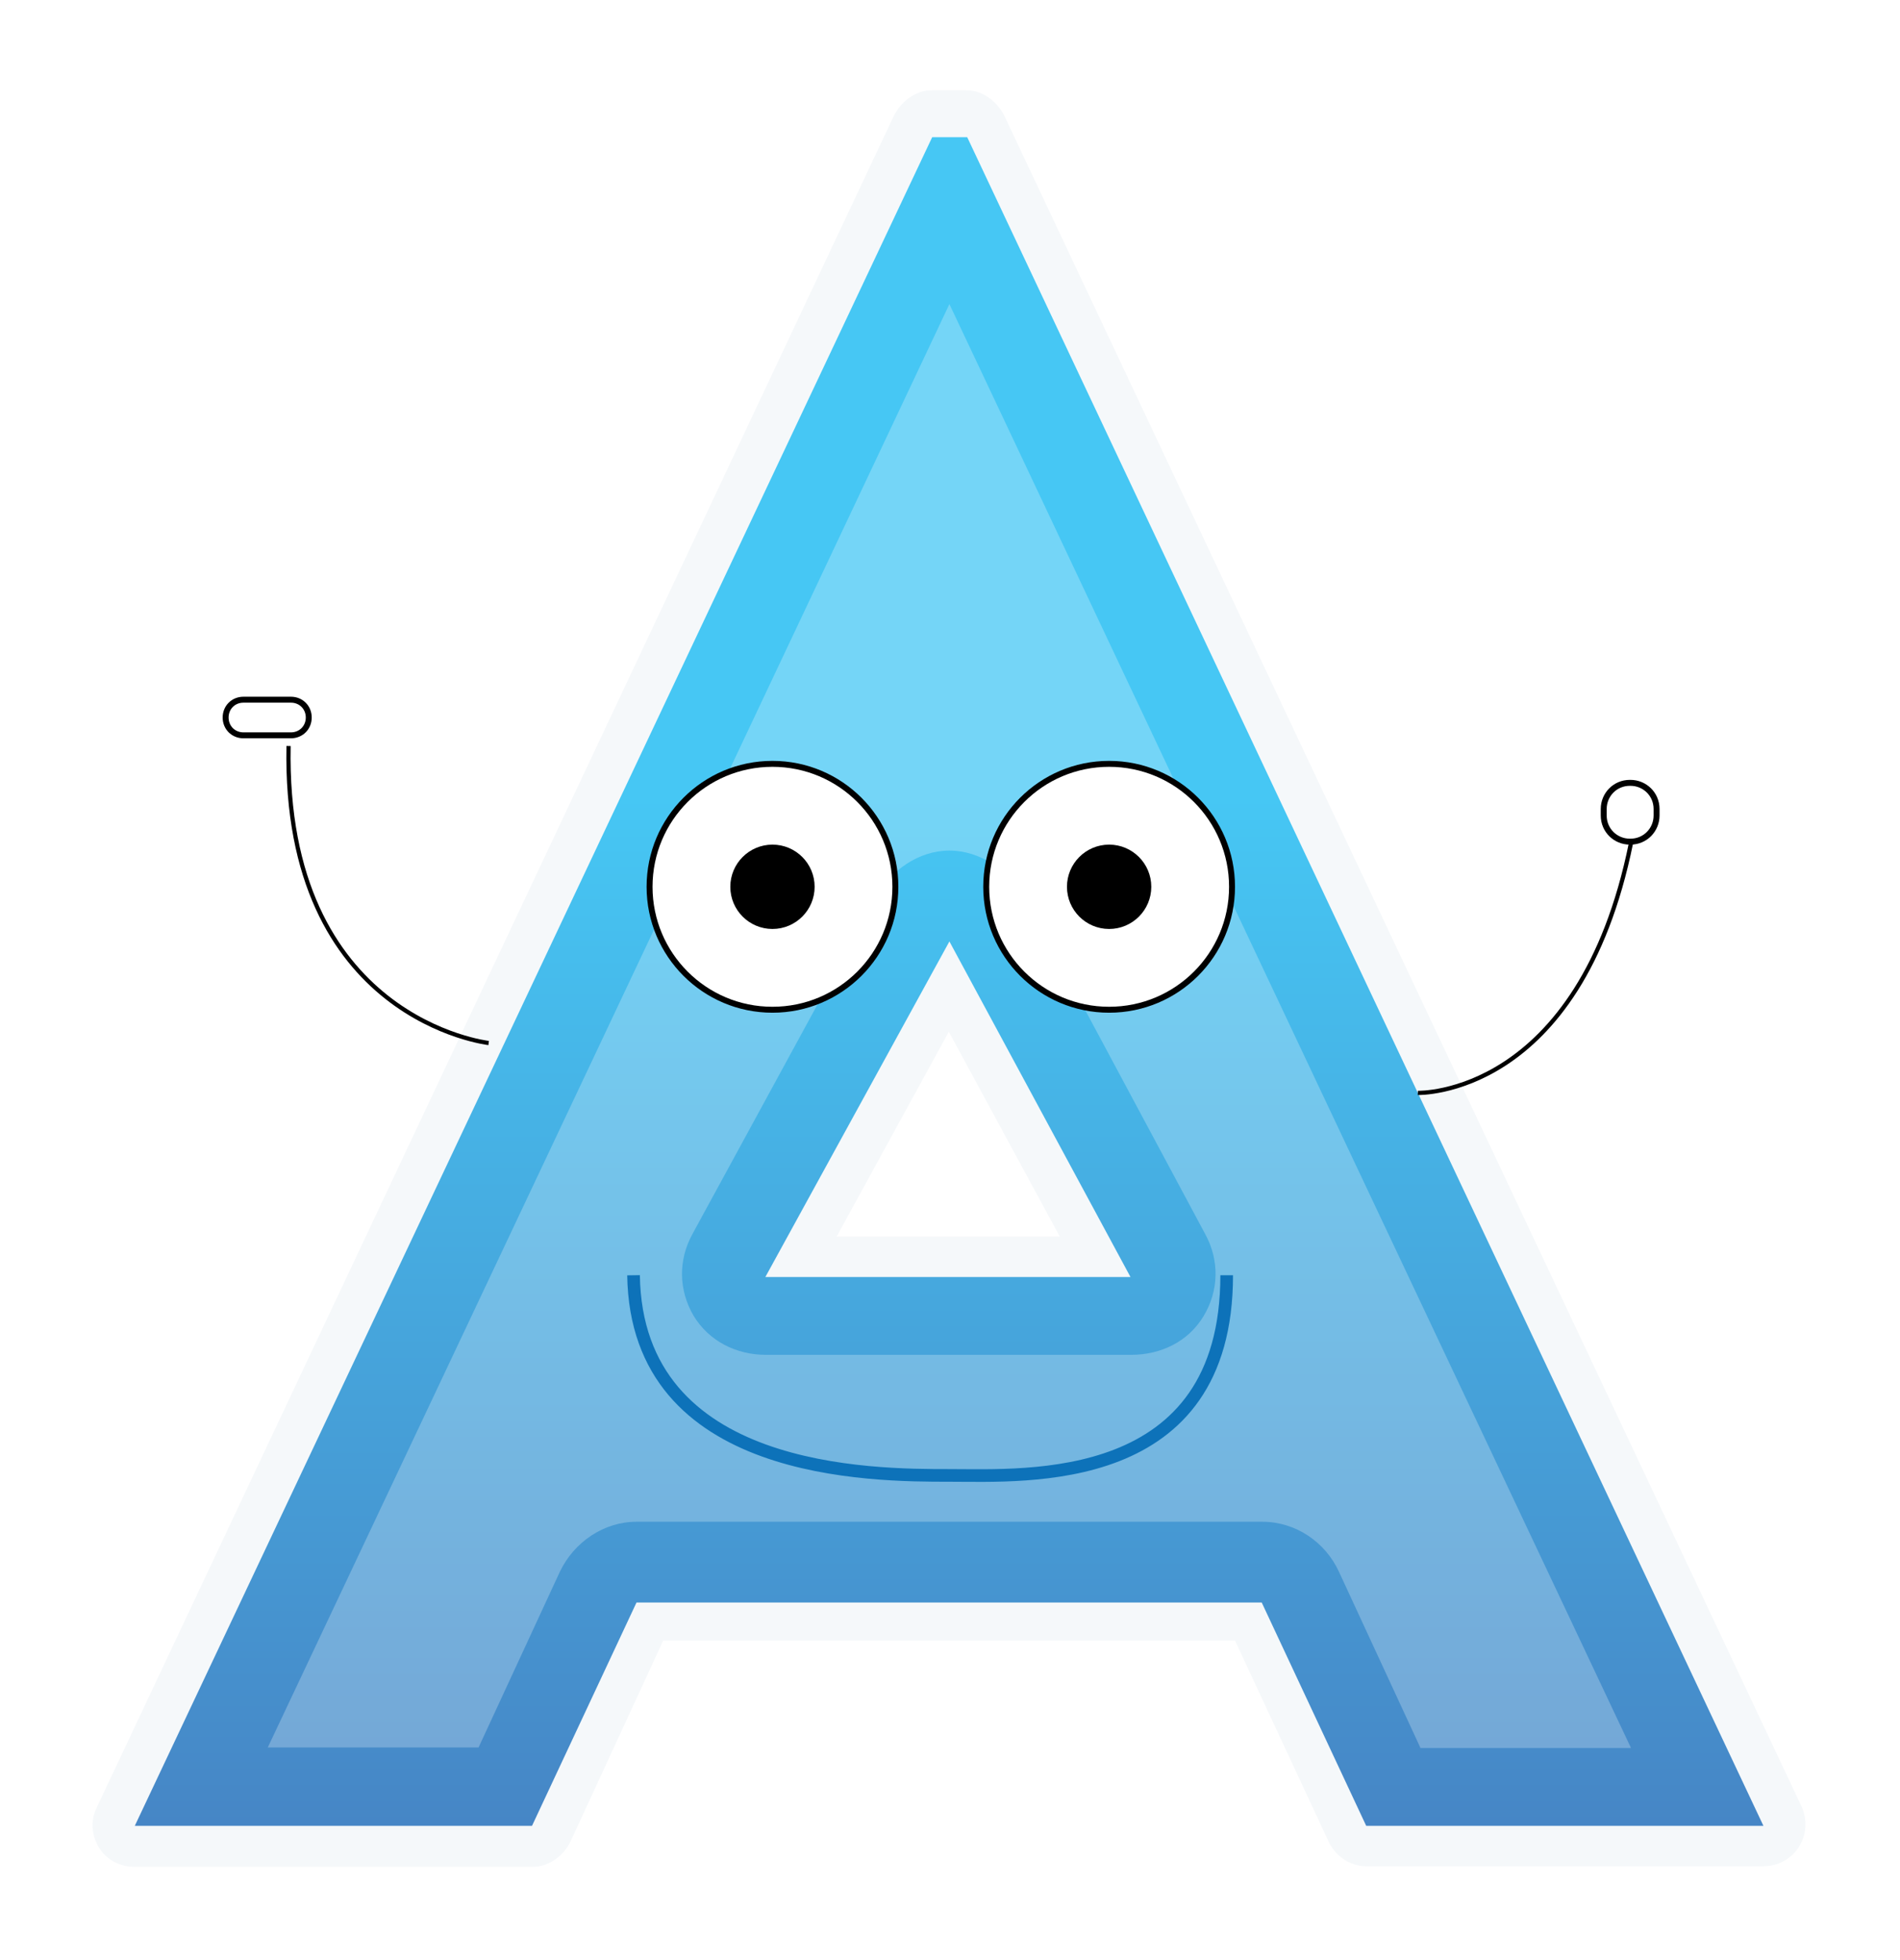 <svg xmlns="http://www.w3.org/2000/svg" width="320" height="330" viewBox="0 0 320 330"><filter id="a"><feGaussianBlur stdDeviation="7"/></filter><path opacity=".2" fill="#004884" filter="url(#a)" d="M230.1 314.2c-2.8 0-5.3-1.8-6.4-4.3L208 276.2h-96.3L96.1 310c-1.2 2.5-3.7 4.3-6.4 4.3h-67c-2.4 0-4.7-1.1-6-3.2-1.3-2.1-1.5-4.6-.4-6.8L150.5 19.6c1.2-2.5 3.7-4.4 6.4-4.4h5.9c2.7 0 5.2 1.9 6.4 4.4l134.2 284.5c1 2.2.9 4.7-.4 6.8-1.3 2.1-3.6 3.3-6 3.3h-66.9zm-51.6-106l-18.7-34.5-18.9 34.5h37.6z"/><linearGradient id="b" gradientUnits="userSpaceOnUse" x1="159.886" y1="134.093" x2="159.886" y2="309.832"><stop offset="0" stop-color="#46C7F4"/><stop offset="1" stop-color="#4685C5"/></linearGradient><path fill="url(#b)" d="M107.2 269.8l-17.6 37.6H22.7L157 23.1h5.9L297 307.4h-66.9l-17.6-37.6H107.2zm21.7-54.8h61.5l-30.5-56.5-31 56.5z"/><path fill="#FFF" d="M239.2 294.2l-13.7-29.6c-2.3-5-7.3-8.4-12.9-8.4H107.2c-5.5 0-10.5 3.4-12.9 8.4l-13.7 29.6H45.1l114.8-243 114.8 243.1h-35.5zm-79.3-151c-5.2 0-10 3.4-12.4 7.9l-30.9 56.7c-2.4 4.4-2.3 9.4.2 13.7 2.6 4.3 7.2 6.6 12.2 6.6h61.5c5 0 9.6-2.2 12.2-6.5 2.6-4.3 2.7-9.4.3-13.8l-30.5-56.9c-2.6-4.3-7.4-7.7-12.6-7.7z" opacity=".5" filter="url(#a)"/><g fill="none" stroke="#000" stroke-miterlimit="10"><path stroke-width=".71" d="M82.3 175.6s-34.6-3.9-33.7-50"/><path d="M52 120.8c0 1.7-1.3 3-3 3h-8c-1.7 0-3-1.3-3-3s1.3-3 3-3h8c1.7 0 3 1.3 3 3z"/><path stroke-width=".71" d="M238.8 184s27.2.8 35.9-42.1"/><path d="M279 136.2c0-2.5-2-4.4-4.4-4.4h-.1c-2.5 0-4.4 2-4.4 4.4v1.1c0 2.5 2 4.4 4.4 4.4h.1c2.5 0 4.4-2 4.4-4.4v-1.1z"/></g><path fill="none" stroke="#0D72B9" stroke-width="2.129" stroke-miterlimit="10" d="M106.7 214.7c.5 33.7 40.2 33.7 53.2 33.7s46.7 2.2 46.7-33.7"/><circle fill="#FFF" stroke="#000" stroke-miterlimit="10" cx="130.1" cy="149.3" r="20.7"/><circle cx="130.1" cy="149.3" r="7.1"/><circle fill="#FFF" stroke="#000" stroke-miterlimit="10" cx="186.8" cy="149.3" r="20.7"/><circle cx="186.8" cy="149.3" r="7.1"/></svg>